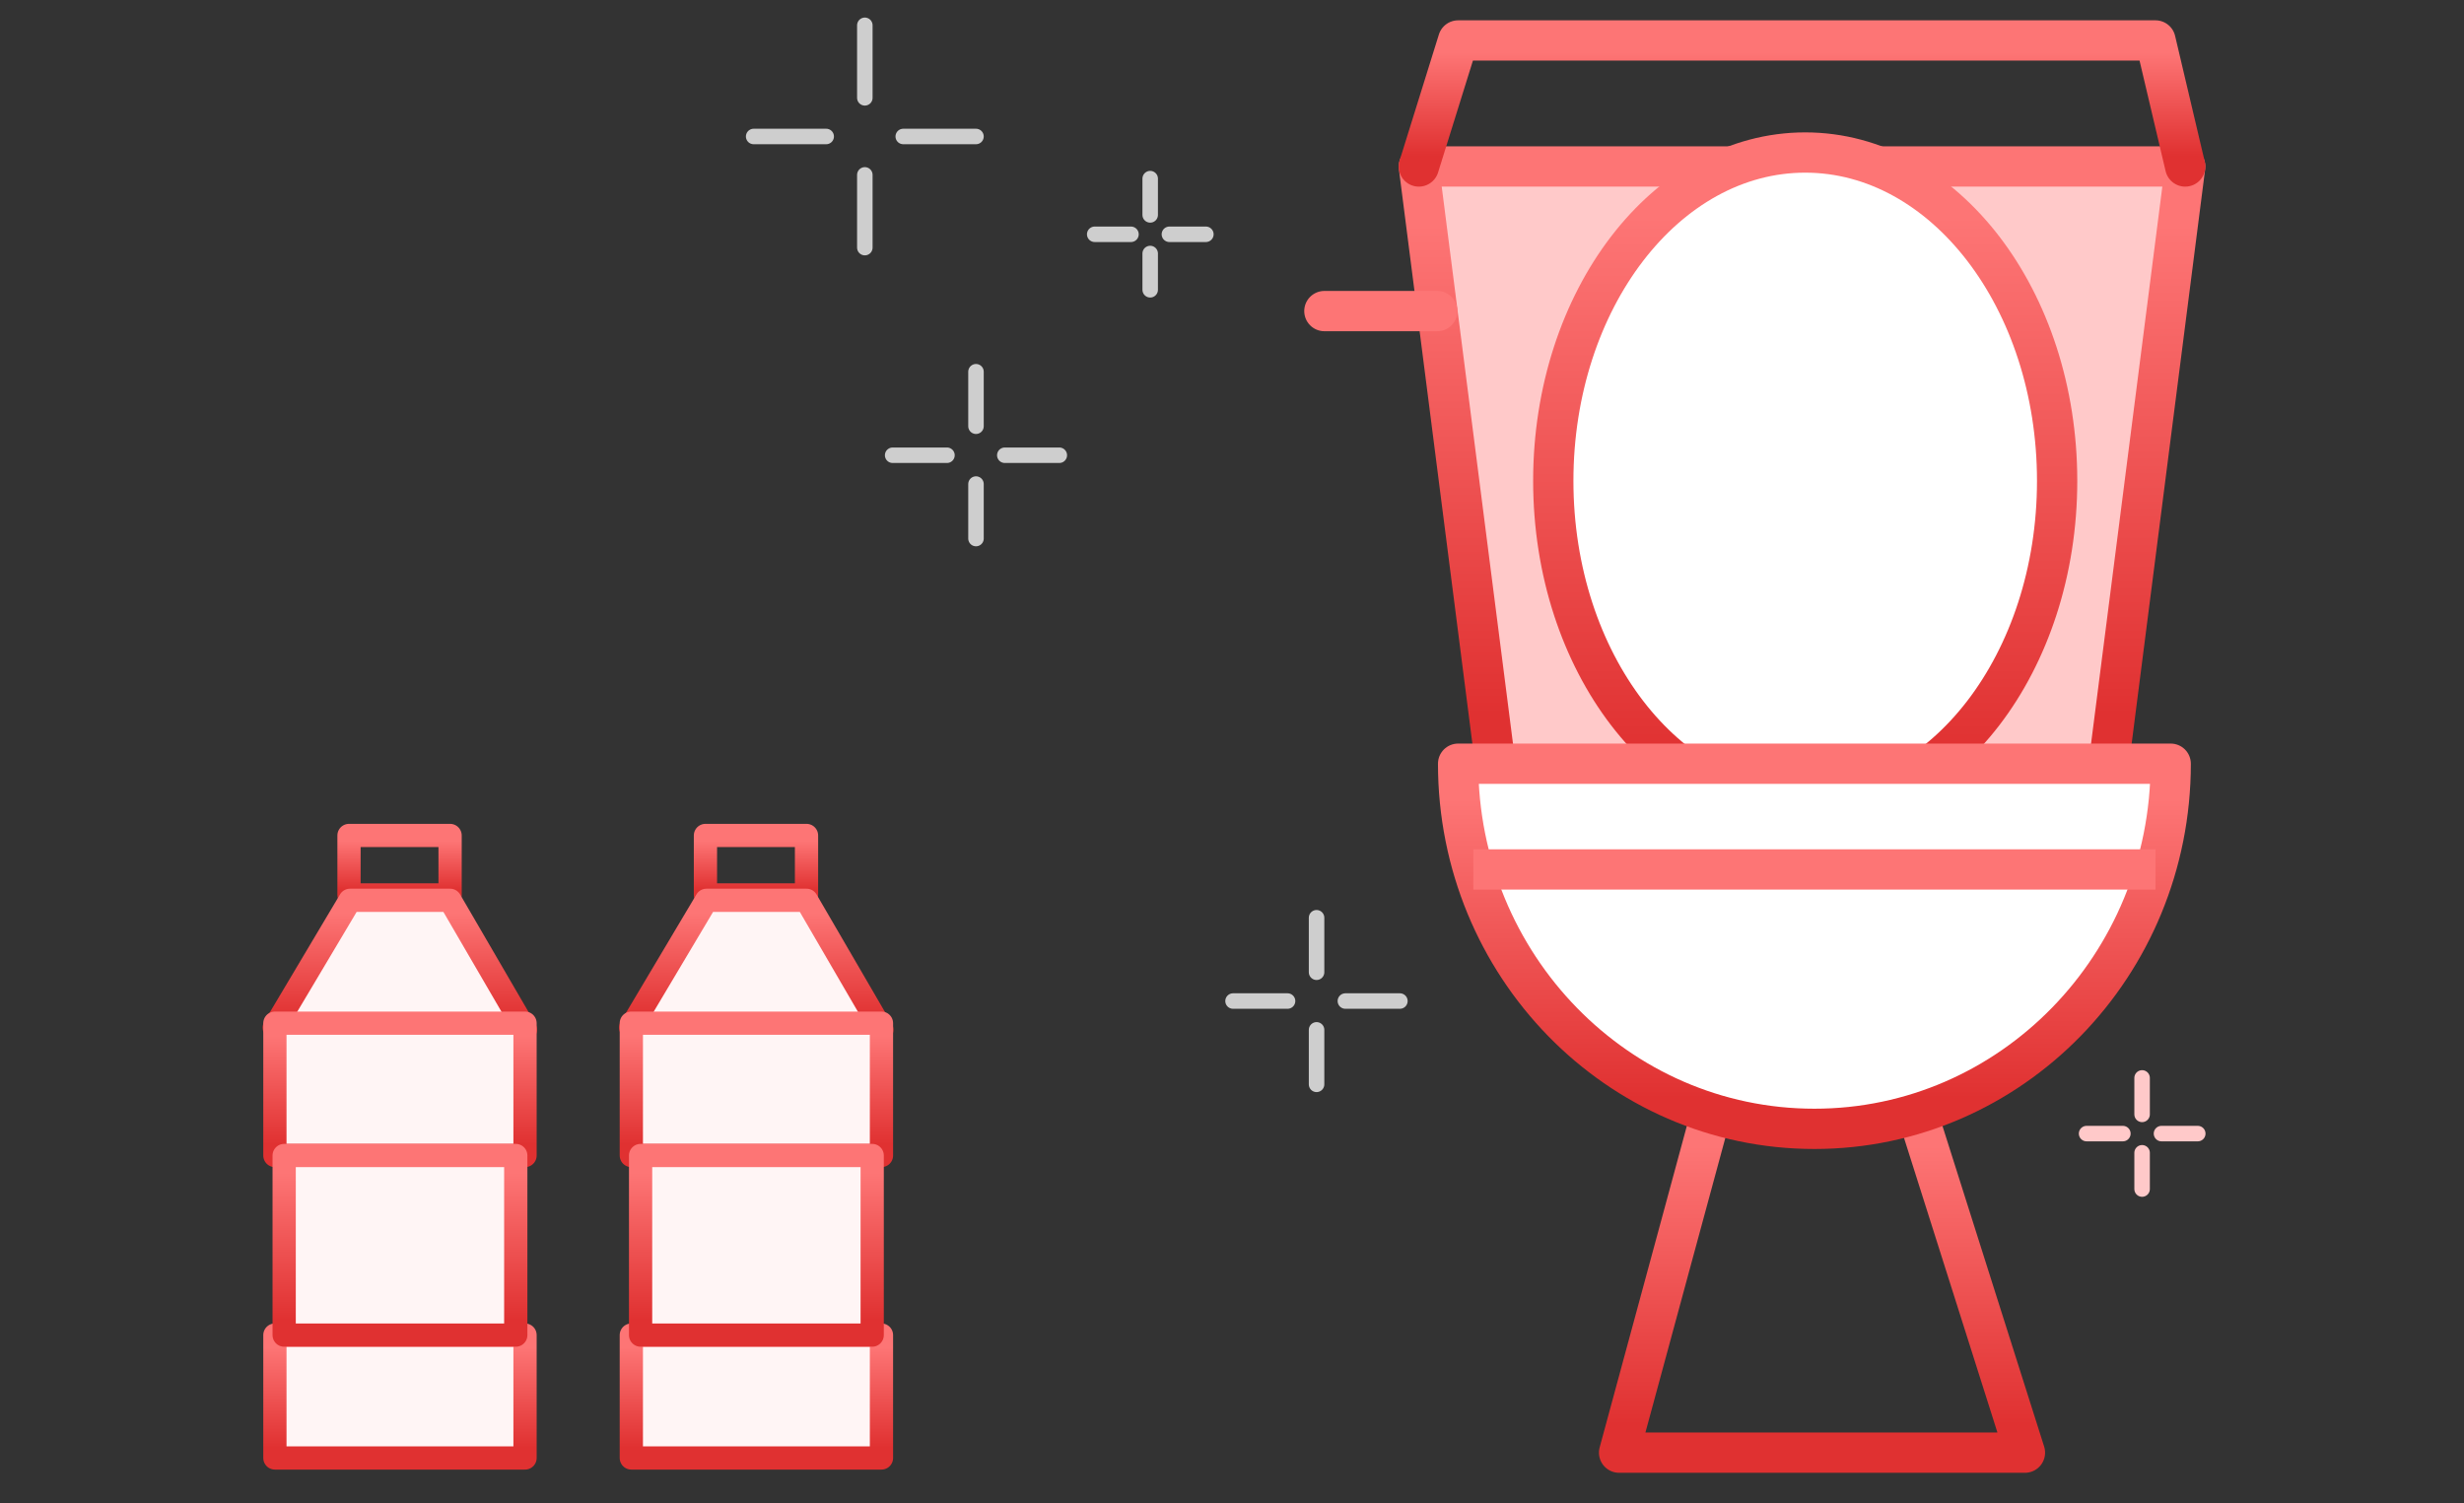 <svg width="159" height="97" viewBox="0 0 159 97" fill="none" xmlns="http://www.w3.org/2000/svg">
<rect x="0" y="0" width="159" height="97" fill="#333333" stroke="none"/>
<path d="M55.807 11.285V15.979" stroke="#CECECE" stroke-linecap="round" stroke-linejoin="round"/>
<path d="M55.807 1.633V6.314" stroke="#CECECE" stroke-linecap="round" stroke-linejoin="round"/>
<path d="M58.286 8.807H62.98" stroke="#CECECE" stroke-linecap="round" stroke-linejoin="round"/>
<path d="M48.633 8.807H53.314" stroke="#CECECE" stroke-linecap="round" stroke-linejoin="round"/>
<path d="M62.98 31.236V34.753" stroke="#CECECE" stroke-linecap="round" stroke-linejoin="round"/>
<path d="M62.98 23.988V27.505" stroke="#CECECE" stroke-linecap="round" stroke-linejoin="round"/>
<path d="M64.839 29.377H68.356" stroke="#CECECE" stroke-linecap="round" stroke-linejoin="round"/>
<path d="M57.602 29.377H61.107" stroke="#CECECE" stroke-linecap="round" stroke-linejoin="round"/>
<path d="M84.957 66.457V69.974" stroke="#CECECE" stroke-linecap="round" stroke-linejoin="round"/>
<path d="M84.957 59.223V62.74" stroke="#CECECE" stroke-linecap="round" stroke-linejoin="round"/>
<path d="M86.816 64.598H90.334" stroke="#CECECE" stroke-linecap="round" stroke-linejoin="round"/>
<path d="M79.567 64.598H83.085" stroke="#CECECE" stroke-linecap="round" stroke-linejoin="round"/>
<path d="M74.221 16.359V18.7" stroke="#CECECE" stroke-linecap="round" stroke-linejoin="round"/>
<path d="M74.221 11.527V13.868" stroke="#CECECE" stroke-linecap="round" stroke-linejoin="round"/>
<path d="M75.461 15.119H77.814" stroke="#CECECE" stroke-linecap="round" stroke-linejoin="round"/>
<path d="M70.641 15.119H72.981" stroke="#CECECE" stroke-linecap="round" stroke-linejoin="round"/>
<path d="M138.228 74.391V76.731" stroke="#FFC9C9" stroke-linecap="round" stroke-linejoin="round"/>
<path d="M138.228 69.559V71.912" stroke="#FFC9C9" stroke-linecap="round" stroke-linejoin="round"/>
<path d="M139.479 73.152H141.82" stroke="#FFC9C9" stroke-linecap="round" stroke-linejoin="round"/>
<path d="M134.646 73.152H136.987" stroke="#FFC9C9" stroke-linecap="round" stroke-linejoin="round"/>
<path d="M29.044 53.914H22.521V57.751H29.044V53.914Z" stroke="url(#paint0_linear_121_7408)" stroke-width="1.5" stroke-linecap="round" stroke-linejoin="round"/>
<path d="M33.904 66.448L29.044 58.098H22.587L17.697 66.314L33.904 66.448Z" fill="#FFF5F5" stroke="url(#paint1_linear_121_7408)" stroke-width="1.5" stroke-linecap="round" stroke-linejoin="round"/>
<path d="M33.88 86.154H17.739V94.084H33.88V86.154Z" fill="#FFF5F5" stroke="url(#paint2_linear_121_7408)" stroke-width="1.5" stroke-linecap="round" stroke-linejoin="round"/>
<path d="M33.88 66.027H17.739V74.566H33.88V66.027Z" fill="#FFF5F5" stroke="url(#paint3_linear_121_7408)" stroke-width="1.5" stroke-linecap="round" stroke-linejoin="round"/>
<path d="M33.282 74.566H18.337V86.155H33.282V74.566Z" fill="#FFF5F5" stroke="url(#paint4_linear_121_7408)" stroke-width="1.5" stroke-linecap="round" stroke-linejoin="round"/>
<path d="M52.044 53.914H45.522V57.751H52.044V53.914Z" stroke="url(#paint5_linear_121_7408)" stroke-width="1.5" stroke-linecap="round" stroke-linejoin="round"/>
<path d="M56.904 66.448L52.044 58.098H45.587L40.697 66.314L56.904 66.448Z" fill="#FFF5F5" stroke="url(#paint6_linear_121_7408)" stroke-width="1.5" stroke-linecap="round" stroke-linejoin="round"/>
<path d="M56.88 86.154H40.739V94.084H56.88V86.154Z" fill="#FFF5F5" stroke="url(#paint7_linear_121_7408)" stroke-width="1.5" stroke-linecap="round" stroke-linejoin="round"/>
<path d="M56.88 66.027H40.739V74.566H56.88V66.027Z" fill="#FFF5F5" stroke="url(#paint8_linear_121_7408)" stroke-width="1.5" stroke-linecap="round" stroke-linejoin="round"/>
<path d="M56.282 74.566H41.337V86.155H56.282V74.566Z" fill="#FFF5F5" stroke="url(#paint9_linear_121_7408)" stroke-width="1.5" stroke-linecap="round" stroke-linejoin="round"/>
<path d="M130.668 93.741L123.727 71.852H110.416L104.479 93.741H130.668Z" stroke="url(#paint10_linear_121_7408)" stroke-width="2.599" stroke-linejoin="round"/>
<path d="M96.488 49.283L91.557 10.744H141.01L136.078 49.283" fill="#FFC9C9"/>
<path d="M96.488 49.283L91.557 10.744H141.01L136.078 49.283" stroke="url(#paint11_linear_121_7408)" stroke-width="2.599" stroke-linejoin="round"/>
<path d="M132.745 31.031C132.745 42.733 125.461 52.221 116.489 52.221C107.516 52.221 100.232 42.733 100.232 31.031C100.232 19.33 107.516 9.842 116.489 9.842C125.461 9.842 132.745 19.33 132.745 31.031Z" fill="white" stroke="url(#paint12_linear_121_7408)" stroke-width="2.599" stroke-linejoin="round"/>
<path d="M117.082 72.845C129.777 72.845 140.074 62.295 140.074 49.283H94.091C94.091 62.295 104.388 72.845 117.082 72.845Z" fill="white" stroke="url(#paint13_linear_121_7408)" stroke-width="2.599" stroke-linejoin="round"/>
<path d="M95.072 56.105H139.092" stroke="url(#paint14_linear_121_7408)" stroke-width="2.599" stroke-linejoin="round"/>
<path d="M92.744 20.074H85.461" stroke="url(#paint15_linear_121_7408)" stroke-width="2.599" stroke-linecap="round" stroke-linejoin="round"/>
<path d="M141.01 10.744L139.092 2.611H94.091L91.557 10.744" stroke="url(#paint16_linear_121_7408)" stroke-width="2.599" stroke-linecap="round" stroke-linejoin="round"/>
<defs>
<linearGradient id="paint0_linear_121_7408" x1="25.782" y1="49.787" x2="25.782" y2="57.431" gradientUnits="userSpaceOnUse">
<stop offset="0.589" stop-color="#FD7575"/>
<stop offset="1" stop-color="#E03131"/>
</linearGradient>
<linearGradient id="paint1_linear_121_7408" x1="25.801" y1="49.115" x2="25.801" y2="65.752" gradientUnits="userSpaceOnUse">
<stop offset="0.589" stop-color="#FD7575"/>
<stop offset="1" stop-color="#E03131"/>
</linearGradient>
<linearGradient id="paint2_linear_121_7408" x1="25.81" y1="77.624" x2="25.81" y2="93.423" gradientUnits="userSpaceOnUse">
<stop offset="0.589" stop-color="#FD7575"/>
<stop offset="1" stop-color="#E03131"/>
</linearGradient>
<linearGradient id="paint3_linear_121_7408" x1="25.81" y1="56.841" x2="25.81" y2="73.855" gradientUnits="userSpaceOnUse">
<stop offset="0.589" stop-color="#FD7575"/>
<stop offset="1" stop-color="#E03131"/>
</linearGradient>
<linearGradient id="paint4_linear_121_7408" x1="25.809" y1="62.099" x2="25.809" y2="85.189" gradientUnits="userSpaceOnUse">
<stop offset="0.589" stop-color="#FD7575"/>
<stop offset="1" stop-color="#E03131"/>
</linearGradient>
<linearGradient id="paint5_linear_121_7408" x1="48.782" y1="49.787" x2="48.782" y2="57.431" gradientUnits="userSpaceOnUse">
<stop offset="0.589" stop-color="#FD7575"/>
<stop offset="1" stop-color="#E03131"/>
</linearGradient>
<linearGradient id="paint6_linear_121_7408" x1="48.801" y1="49.115" x2="48.801" y2="65.752" gradientUnits="userSpaceOnUse">
<stop offset="0.589" stop-color="#FD7575"/>
<stop offset="1" stop-color="#E03131"/>
</linearGradient>
<linearGradient id="paint7_linear_121_7408" x1="48.81" y1="77.624" x2="48.81" y2="93.423" gradientUnits="userSpaceOnUse">
<stop offset="0.589" stop-color="#FD7575"/>
<stop offset="1" stop-color="#E03131"/>
</linearGradient>
<linearGradient id="paint8_linear_121_7408" x1="48.81" y1="56.841" x2="48.81" y2="73.855" gradientUnits="userSpaceOnUse">
<stop offset="0.589" stop-color="#FD7575"/>
<stop offset="1" stop-color="#E03131"/>
</linearGradient>
<linearGradient id="paint9_linear_121_7408" x1="48.809" y1="62.099" x2="48.809" y2="85.189" gradientUnits="userSpaceOnUse">
<stop offset="0.589" stop-color="#FD7575"/>
<stop offset="1" stop-color="#E03131"/>
</linearGradient>
<linearGradient id="paint10_linear_121_7408" x1="117.573" y1="48.302" x2="117.573" y2="91.917" gradientUnits="userSpaceOnUse">
<stop offset="0.589" stop-color="#FD7575"/>
<stop offset="1" stop-color="#E03131"/>
</linearGradient>
<linearGradient id="paint11_linear_121_7408" x1="116.283" y1="-30.716" x2="116.283" y2="46.071" gradientUnits="userSpaceOnUse">
<stop offset="0.589" stop-color="#FD7575"/>
<stop offset="1" stop-color="#E03131"/>
</linearGradient>
<linearGradient id="paint12_linear_121_7408" x1="116.489" y1="-35.75" x2="116.489" y2="48.689" gradientUnits="userSpaceOnUse">
<stop offset="0.589" stop-color="#FD7575"/>
<stop offset="1" stop-color="#E03131"/>
</linearGradient>
<linearGradient id="paint13_linear_121_7408" x1="117.082" y1="23.936" x2="117.082" y2="70.881" gradientUnits="userSpaceOnUse">
<stop offset="0.589" stop-color="#FD7575"/>
<stop offset="1" stop-color="#E03131"/>
</linearGradient>
<linearGradient id="paint14_linear_121_7408" x1="-nan" y1="-nan" x2="-nan" y2="-nan" gradientUnits="userSpaceOnUse">
<stop offset="0.589" stop-color="#FD7575"/>
<stop offset="1" stop-color="#E03131"/>
</linearGradient>
<linearGradient id="paint15_linear_121_7408" x1="-nan" y1="-nan" x2="-nan" y2="-nan" gradientUnits="userSpaceOnUse">
<stop offset="0.589" stop-color="#FD7575"/>
<stop offset="1" stop-color="#E03131"/>
</linearGradient>
<linearGradient id="paint16_linear_121_7408" x1="116.283" y1="-6.138" x2="116.283" y2="10.066" gradientUnits="userSpaceOnUse">
<stop offset="0.589" stop-color="#FD7575"/>
<stop offset="1" stop-color="#E03131"/>
</linearGradient>
</defs>
</svg>

